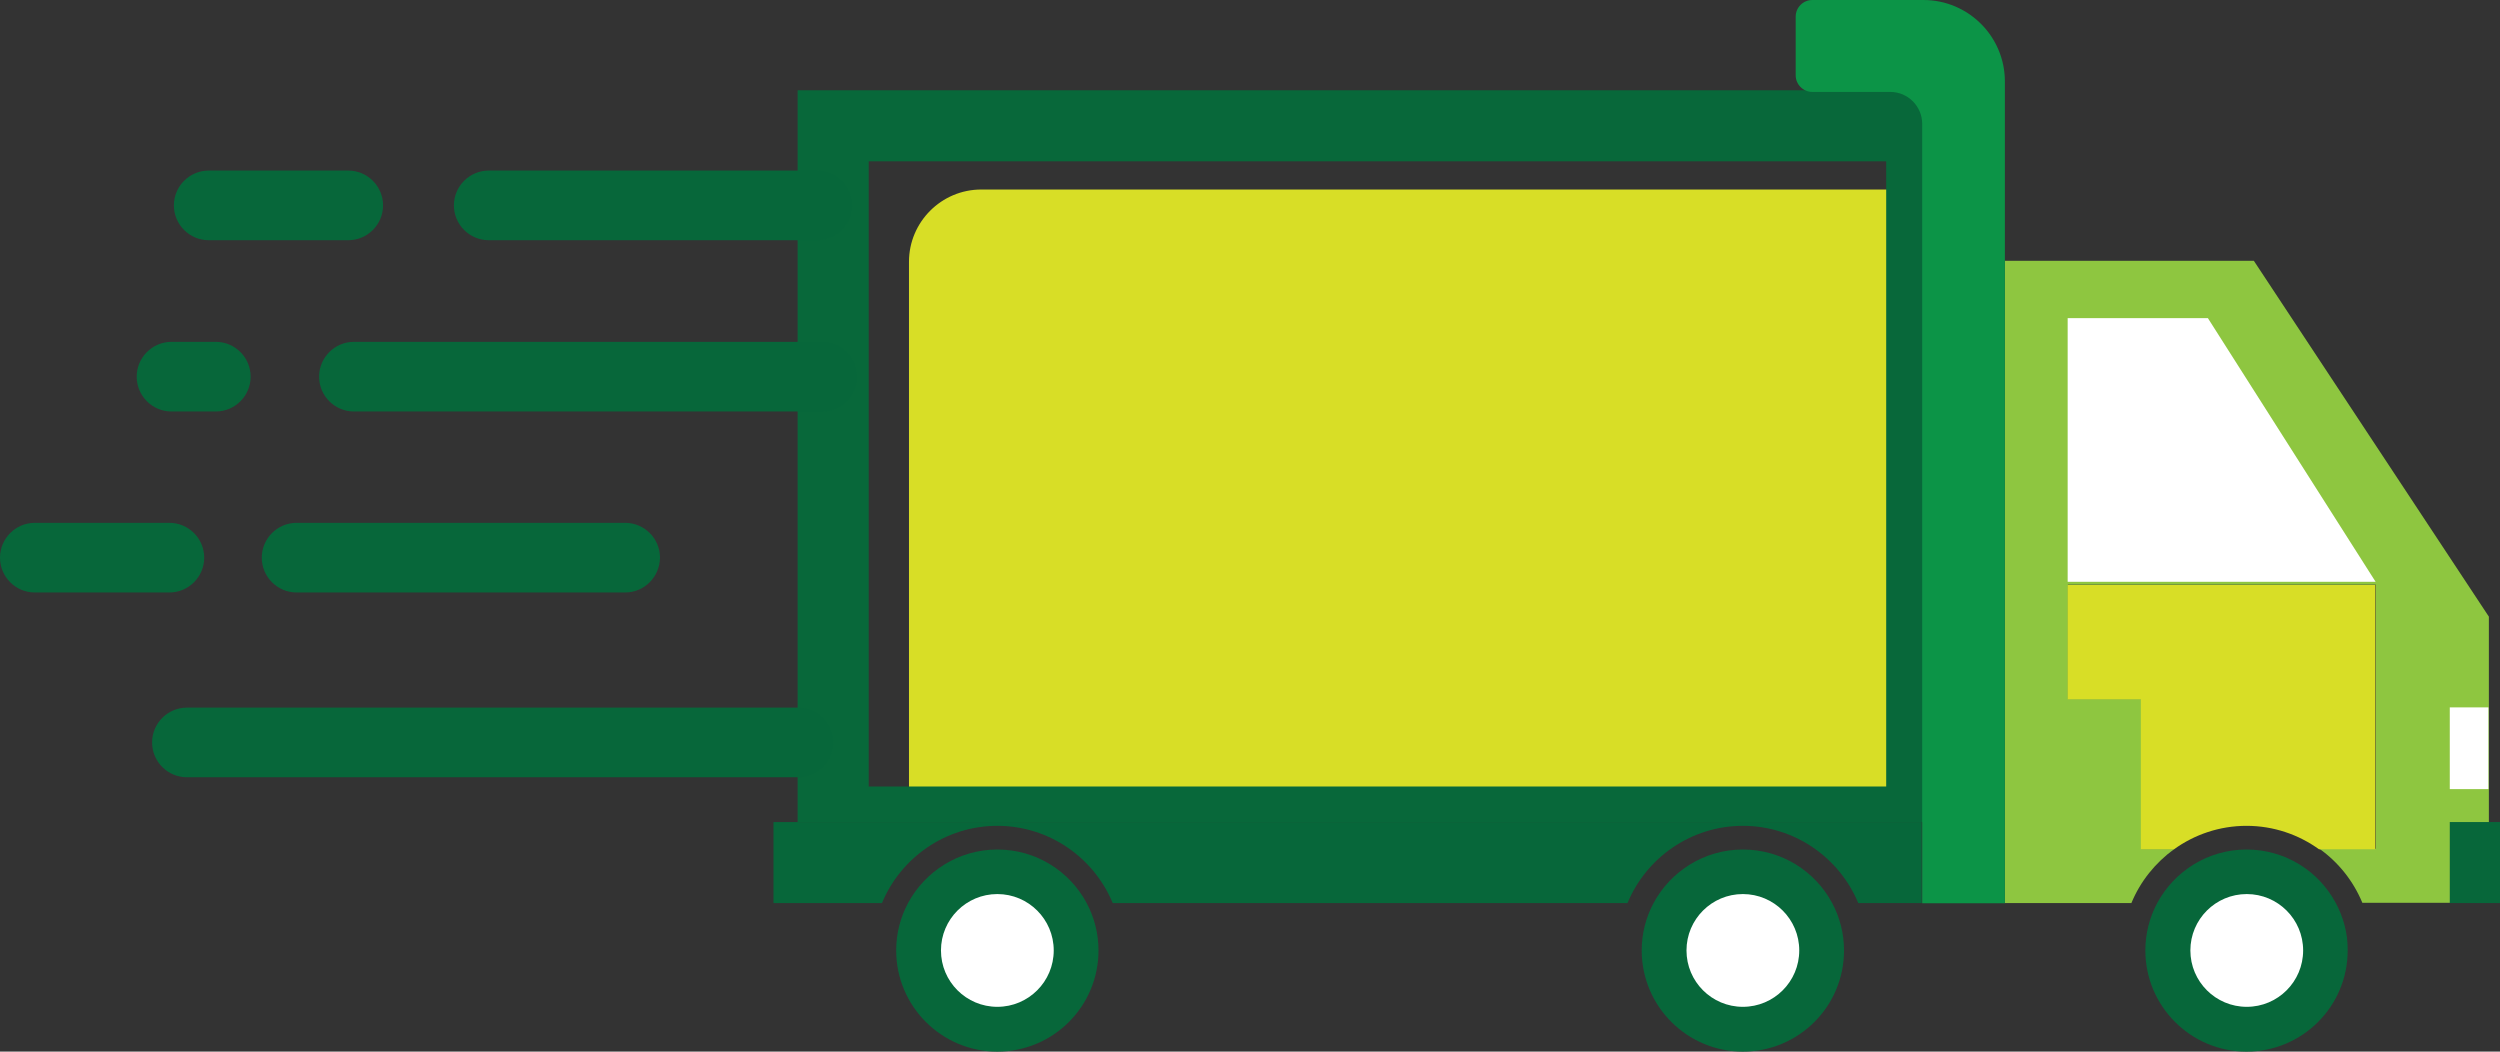 <?xml version="1.0" encoding="utf-8"?>
<svg viewBox="1026.5 816.7 1055.3 443.9" width="1055.3" height="443.9" xmlns="http://www.w3.org/2000/svg">
  <rect x="1026.5" y="816.7" width="1055.3" height="443.9" fill="#333333" stroke="none"/>
  <defs>
    <style type="text/css">
	.st0{fill:#FFFFFF;}
	.st1{fill:#D8DE26;}
	.st2{fill:#0D6737;}
	.st3{fill:#3BB54C;}
	.st4{fill:#08683A;}
	.st5{fill:#096839;}
	.st6{fill:#8EC640;}
	.st7{fill:#39B54C;}
	.st8{fill:#1E224F;}
	.st9{fill:#07673A;}
	.st10{fill:#0C9447;}
</style>
  </defs>
  <g id="XMLID_126_">
    <path id="XMLID_158_" class="st6" d="M1977.9,926.8h-105.1v271.1h53.4c3.8-9.2,10.1-17,18.1-22.8h-14v-63.3h-30.9v-48.3h130v111.5 h-23.8c8,5.7,14.3,13.6,18.1,22.8h53.4V1077L1977.9,926.8z"/>
    <path id="XMLID_164_" class="st1" d="M2029.3,1063.6h-130v48.3h30.9v63.3h14c8.6-6.2,19.2-9.9,30.6-9.9s22,3.7,30.6,9.9h23.8 V1063.6z"/>
    <path id="XMLID_2_" class="st1" d="M1837.7,896.7h-397c-16.8,0-30.5,13.7-30.5,30.5v236.4h427.5V896.7z"/>
    <path id="XMLID_144_" class="st4" d="M1852.7,1163.7h-489.5V854.8h489.5V1163.7z M1393.2,1148.7h429.5V884.8h-429.5V1148.7z"/>
    <rect id="XMLID_160_" x="1837.7" y="1163.7" class="st8" width="0" height="34.2"/>
    <path id="XMLID_31_" class="st9" d="M1360,1163.7h-7v34.2h7h38.8c7.9-19.1,26.8-32.6,48.7-32.6s40.8,13.5,48.7,32.6h217.3 c7.9-19.1,26.8-32.6,48.7-32.6s40.8,13.5,48.7,32.6h26.8v-34.2H1360z"/>
    <path id="XMLID_173_" class="st9" d="M1371.5,918.1h-138.7c-8.1,0-14.7-6.6-14.7-14.7l0,0c0-8.1,6.6-14.7,14.7-14.7h138.7 c8.1,0,14.7,6.6,14.7,14.7l0,0C1386.2,911.5,1379.6,918.1,1371.5,918.1z"/>
    <path id="XMLID_176_" class="st9" d="M1173.5,918.1h-58.9c-8.1,0-14.7-6.6-14.7-14.7v0c0-8.1,6.6-14.7,14.7-14.7h58.9 c8.1,0,14.7,6.6,14.7,14.7v0C1188.2,911.5,1181.6,918.1,1173.5,918.1z"/>
    <path id="XMLID_170_" class="st9" d="M1290.4,1066.8h-138.7c-8.1,0-14.7-6.6-14.7-14.7l0,0c0-8.1,6.6-14.7,14.7-14.7h138.7 c8.1,0,14.7,6.6,14.7,14.7l0,0C1305,1060.2,1298.5,1066.8,1290.4,1066.8z"/>
    <path id="XMLID_141_" class="st9" d="M1098,1066.8h-56.8c-8.1,0-14.7-6.6-14.7-14.7v0c0-8.1,6.6-14.7,14.7-14.7h56.8 c8.1,0,14.7,6.6,14.7,14.7l0,0C1112.7,1060.2,1106.1,1066.8,1098,1066.8z"/>
    <path id="XMLID_128_" class="st9" d="M1373.6,990.4h-197.7c-8.1,0-14.7-6.6-14.7-14.7l0,0c0-8.1,6.6-14.7,14.7-14.7h197.7 c8.1,0,14.7,6.6,14.7,14.7l0,0C1388.3,983.8,1381.7,990.4,1373.6,990.4z"/>
    <path id="XMLID_124_" class="st9" d="M1117.6,990.4h-18.7c-8.1,0-14.7-6.6-14.7-14.7l0,0c0-8.1,6.6-14.7,14.7-14.7h18.7 c8.1,0,14.7,6.6,14.7,14.7l0,0C1132.3,983.8,1125.7,990.4,1117.6,990.4z"/>
    <path id="XMLID_32_" class="st9" d="M1363.5,1144.8h-258.1c-8.1,0-14.7-6.6-14.7-14.7l0,0c0-8.1,6.6-14.7,14.7-14.7h258.1 c8.1,0,14.7,6.6,14.7,14.7l0,0C1378.2,1138.2,1371.6,1144.8,1363.5,1144.8z"/>
    <path id="XMLID_289_" class="st10" d="M1872.8,1198h-34.9V869c0-7.4-6-13.5-13.5-13.5h-32.9c-3.9,0-7-3.2-7-7v-24.8 c0-3.9,3.2-7,7-7h46.9c19,0,34.4,15.4,34.4,34.4v346.7V1198z"/>
    <polygon id="XMLID_288_" class="st0" points="1958.5,951 2029.3,1062.3 1899.3,1062.3 1899.3,951 &#9;"/>
    <rect id="XMLID_287_" x="2060.6" y="1163.7" class="st9" width="21.2" height="34.2"/>
    <rect id="XMLID_286_" x="2060.6" y="1115.3" class="st0" width="16.3" height="34.5"/>
    <path id="XMLID_156_" class="st9" d="M1799.9,1197.9c-7.2-13.5-21.4-22.6-37.7-22.6s-30.5,9.2-37.7,22.6c-3.2,6-5,12.8-5,20 c0,23.5,19.1,42.7,42.7,42.7s42.7-19.1,42.7-42.7C1804.9,1210.7,1803.1,1203.9,1799.9,1197.9z"/>
    <path id="XMLID_154_" class="st9" d="M1485.2,1197.9c-7.2-13.5-21.4-22.6-37.7-22.6s-30.5,9.2-37.7,22.6c-3.2,6-5,12.8-5,20 c0,23.5,19.1,42.7,42.7,42.7s42.7-19.1,42.7-42.7C1490.2,1210.7,1488.4,1203.9,1485.2,1197.9z"/>
    <circle id="XMLID_277_" class="st0" cx="1447.5" cy="1217.9" r="23.8"/>
    <circle id="XMLID_279_" class="st0" cx="1762.2" cy="1217.9" r="23.8"/>
    <path id="XMLID_157_" class="st9" d="M2012.5,1197.9c-7.2-13.5-21.4-22.6-37.7-22.6s-30.5,9.2-37.7,22.6c-3.2,6-5,12.8-5,20 c0,23.5,19.1,42.7,42.7,42.7s42.7-19.1,42.7-42.7C2017.6,1210.7,2015.7,1203.9,2012.5,1197.9z"/>
    <circle id="XMLID_281_" class="st0" cx="1974.9" cy="1217.9" r="23.8"/>
  </g>
</svg>